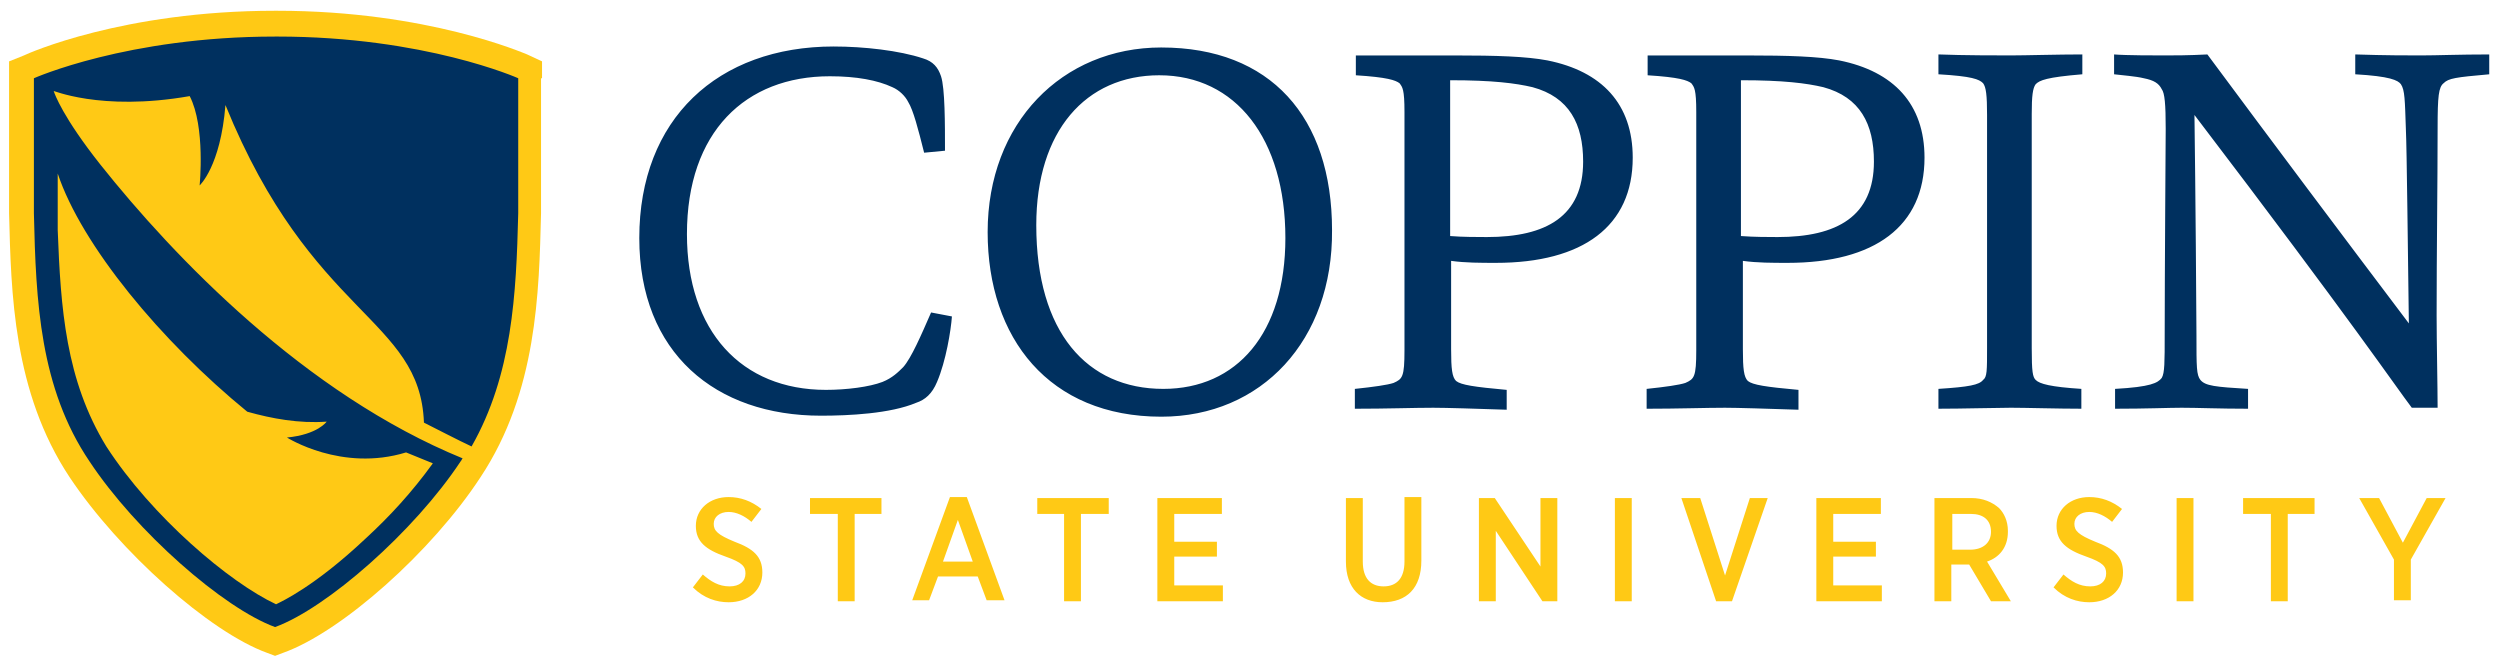 <svg xmlns="http://www.w3.org/2000/svg" viewBox="0 0 251.9 67">
 <g transform="translate(-4.085 -3.916)">
  <path fill="#ffc915" d="m31.801 5c-15.3 0-24.901 4.3-25.301 4.5l-1.5 0.6v15.3c0.2 8 0.4 18 6.1 26.6 5 7.5 14.1 15.599 19.9 17.699l0.801 0.301 0.799-0.301c5.9-2.1 15-10.199 19.9-17.699 5.7-8.6 5.9-18.6 6.1-26.6v-13.6h0.1v-1.701l-1.5-0.699c-0.301-0.1-10-4.4-25.2-4.4h-0.199zm45.699 49c-1.9 0-3.301 1.2-3.301 2.9 0 1.6 1 2.4 3 3.1 1.7 0.6 2 0.999 2 1.699 0 0.8-0.6 1.301-1.6 1.301-1.1 0-1.899-0.499-2.699-1.199l-1 1.299c1.1 1.1 2.4 1.5 3.6 1.5 2 0 3.4-1.2 3.4-3 0-1.6-0.901-2.4-2.801-3.1-1.699-0.7-2.099-1.101-2.099-1.801s0.6-1.199 1.5-1.199c0.8 0 1.601 0.4 2.301 1l1-1.301c-1-0.8-2.101-1.199-3.301-1.199zm22.301 0-3.801 10.4h1.699l0.901-2.4h4l0.9 2.4h1.801l-3.8-10.4h-1.699zm45.799 0v6.5c0 1.7-0.8 2.5-2.1 2.5s-2.1-0.8-2.1-2.5v-6.4h-1.701v6.4c0 2.7 1.501 4.1 3.701 4.1 2.4 0 3.9-1.399 3.9-4.199v-6.4h-1.701zm69 0c-1.9 0-3.299 1.2-3.299 2.9 0 1.6 1 2.4 3 3.1 1.7 0.6 2 0.999 2 1.699 0 0.8-0.602 1.301-1.602 1.301-1.1 0-1.899-0.499-2.699-1.199l-1 1.299c1.1 1.1 2.4 1.5 3.6 1.5 2 0 3.4-1.2 3.4-3 0-1.6-0.901-2.4-2.801-3.1-1.7-0.7-2.1-1.101-2.1-1.801s0.6-1.199 1.5-1.199c0.8 0 1.601 0.4 2.301 1l1-1.301c-1-0.8-2.101-1.199-3.301-1.199zm-128.9 0.1v1.6h2.701 0.1v8.801h1.699v-8.801h2.701v-1.6h-7.201zm22.9 0v1.6h2.701v8.801h1.699v-8.801h2.801v-1.6h-7.201zm12.1 0v10.4h6.602v-1.6h-4.9v-2.9h4.299v-1.5h-4.299v-2.801h4.799v-1.6h-6.5zm32.4 0v10.4h1.701v-7.1l4.7 7.1h1.5v-10.4h-1.699v6.9l-4.602-6.9h-1.6zm13.701 0v10.4h1.699v-10.4h-1.699zm6.699 0 3.5 10.4h1.6l3.6-10.4h-1.799l-2.5 7.801-2.5-7.801h-1.9zm13.6 0v10.4h6.6v-1.6h-4.898v-2.9h4.299v-1.5h-4.299v-2.801h4.799v-1.6h-6.5zm11.9 0v10.4h1.699v-3.699h1.801l2.199 3.699h2l-2.398-4c1.2-0.4 2.1-1.4 2.1-3v-0.1c0-1-0.4-1.801-0.9-2.301-0.7-0.6-1.601-1-2.801-1h-3.699zm24.4 0v10.4h1.699v-10.4h-1.699zm6.699 0v1.6h2.701 0.1v8.801h1.699v-8.801h2.701v-1.6h-7.201zm11.701 0 3.5 6.201v4.1h1.699v-4.1l3.5-6.201h-1.9l-2.4 4.5-2.398-4.5h-2zm-41 1.6h1.898c1.2 0 2 0.601 2 1.801 0 1.1-0.8 1.801-2.1 1.801h-1.799v-3.602zm-100.2 0.602 1.5 4.199h-3l1.5-4.199z"/>
  <path fill="#00305f" d="m31.801 7.6c-14.9 0-24.301 4.201-24.301 4.201v13.6c0.2 8.9 0.6 17.6 5.6 25 4.7 7.1 13.501 14.799 18.701 16.699 5.2-1.9 13.999-9.599 18.699-16.699 0.1-0.1 0.099-0.201 0.199-0.301-15.9-6.5-29.1-20.3-36.5-29.6-3.8-4.8-4.599-7.1-4.699-7.4-0.3-0.2 4.599 2.1 13.699 0.5 1.6 3.1 1 9 1 9s2.102-1.9 2.602-8.1c8.7 21.4 19.6 21.4 20 32 0.8 0.4 3.699 1.9 4.799 2.4 4.1-7.2 4.501-15.3 4.701-23.5v-13.6s-9.401-4.201-24.301-4.201h-0.199zm56.299 1c-11.7 0-19.6 7.301-19.6 19.301 0 11.6 7.701 17.9 18.301 17.9 2.8 0 7-0.201 9.6-1.301 0.9-0.3 1.6-0.9 2.1-2.1 0.9-2.1 1.4-5.2 1.5-6.6l-2.1-0.4c-1 2.3-2.001 4.6-2.801 5.5-0.5 0.5-1.1 1.1-2.1 1.5-1.3 0.5-3.599 0.799-5.699 0.799-8.5 0-14-5.899-14-15.699 0-10.3 5.898-15.9 14.398-15.9 2.7 0 4.801 0.4 6.301 1.1 0.7 0.3 1.3 0.9 1.6 1.5 0.5 0.8 1 2.702 1.6 5.102l2.102-0.201c0-2.7-0-6.3-0.4-7.5-0.3-0.9-0.801-1.499-1.801-1.799-2.4-0.8-6-1.201-9-1.201zm33 0.1c-10-1e-7 -17.5 7.602-17.5 18.602 0 10.7 6.2 18.6 17.5 18.6 10.1 0 17.301-7.701 17.201-18.801 0-11.4-6.201-18.4-17.201-18.4zm78.301 0.701v2c3.4 0.2 4.1 0.5 4.5 0.9 0.3 0.4 0.4 1.199 0.4 3.199v23.4c0 2.4-0 2.999-0.4 3.299-0.4 0.5-1.4 0.7-4.5 0.9v2c2.4 0 5.999-0.1 7.299-0.1 1.4 0 4.802 0.1 7.102 0.1v-2c-3.1-0.2-4.202-0.5-4.602-0.9-0.3-0.3-0.398-0.799-0.398-3.199v-23.6c0-1.8 0.098-2.6 0.398-3 0.4-0.4 1.101-0.7 4.701-1v-2c-2.4 0-5.801 0.1-7.201 0.1-1.3 0-4.799 0-7.299-0.1zm17.699 0v2c0.8 0.1 2.2 0.2 3 0.4 1 0.2 1.501 0.5 1.801 1.1 0.3 0.4 0.4 1.5 0.4 4 0 0.3-0.102 14.899-0.102 20.699 0 2.8 0.001 3.9-0.299 4.4-0.4 0.5-1.101 0.9-4.701 1.1v2c3.1 0 5.501-0.1 6.701-0.1 1.6 0 3.799 0.1 6.699 0.1v-2c-3.3-0.2-4.299-0.3-4.799-0.9-0.4-0.5-0.4-1.3-0.4-4.5 0-1.6-0.101-14.999-0.201-22.199 16 21 20.3 27.4 21.9 29.5h2.6c0-2-0.1-6.801-0.1-9.301 0-6.3 0.1-13.398 0.1-18.898 0-3.2 0.102-4.1 0.602-4.5 0.5-0.5 1.2-0.6 4.6-0.9v-2c-3-0.001-5.3 0.099-6.9 0.099-1.2 0-3.6 0-6.6-0.1v2c3.5 0.2 4.3 0.6 4.6 1 0.4 0.6 0.4 1.6 0.5 4.5 0.1 2.1 0.201 12.6 0.301 19.6-6.8-9-13.7-18.2-20.3-27.1-1.9 0.1-3.4 0.1-4.3 0.1s-3.9 0-5.1-0.1zm-76.4 0.1v2c3.2 0.2 4 0.501 4.4 0.801 0.3 0.4 0.5 0.598 0.5 2.898v24c0 2.7-0.2 2.901-1.1 3.301-0.6 0.2-2 0.4-3.9 0.6v2c3.2 0 6-0.1 7.9-0.1 1.3 0 4.4 0.099 7.4 0.199v-2c-3.3-0.3-4.6-0.498-5.1-0.898-0.4-0.4-0.5-1.201-0.5-3.201v-8.9c1.4 0.2 3 0.201 4.5 0.201 8.8 0 13.799-3.7 13.799-10.6 0-5.399-3.1-8.7-8.6-9.8-2.1-0.4-5.1-0.5-9.4-0.5h-9.9zm29.4 0v2c3.2 0.2 4 0.501 4.4 0.801 0.3 0.4 0.5 0.598 0.5 2.898v24c0 2.7-0.2 2.901-1.1 3.301-0.6 0.2-2 0.4-3.9 0.6v2c3.1 0 6-0.1 7.9-0.1 1.2 0 4.4 0.099 7.4 0.199v-2c-3.3-0.3-4.602-0.498-5.102-0.898-0.4-0.4-0.5-1.201-0.5-3.201v-8.9c1.4 0.2 3 0.201 4.5 0.201 8.8 0 13.801-3.7 13.801-10.6 0-5.399-3.1-8.7-8.6-9.8-2.1-0.4-5.1-0.5-9.4-0.5h-9.9zm-49.199 2c7.7 0 12.699 6.4 12.699 16.4 0 9.6-4.899 15.199-12.299 15.199-7.7 0-12.801-5.7-12.801-16.5 0-9.5 5-15.1 12.4-15.1zm29.299 0.5c4.3 0 6.601 0.299 8.301 0.699 3.7 1 5.1 3.7 5.1 7.5 0 5.5-3.699 7.602-9.699 7.602-0.9 0-2.501-0.002-3.701-0.102v-15.699zm29.3 0c4.3 0 6.601 0.299 8.301 0.699 3.7 1 5.1 3.7 5.1 7.5 0 5.5-3.701 7.602-9.701 7.602-0.9 0-2.399-0.002-3.699-0.102v-15.699zm-169.6 9.4c2.4 7.2 10.4 16.9 19.1 24 2.5 0.7 5.2 1.2 8 1 0 0-0.9 1.3-4 1.6 0 0 5.5 3.5 12 1.5l2.699 1.1c-2.1 2.9-4.299 5.3-6.799 7.6-5.1 4.8-8.4 6.302-9 6.602-4.7-2.2-12.5-8.8-17.1-15.9-4.1-6.7-4.6-13.901-4.9-21.801v-5.699z"/>
 </g>
</svg>
